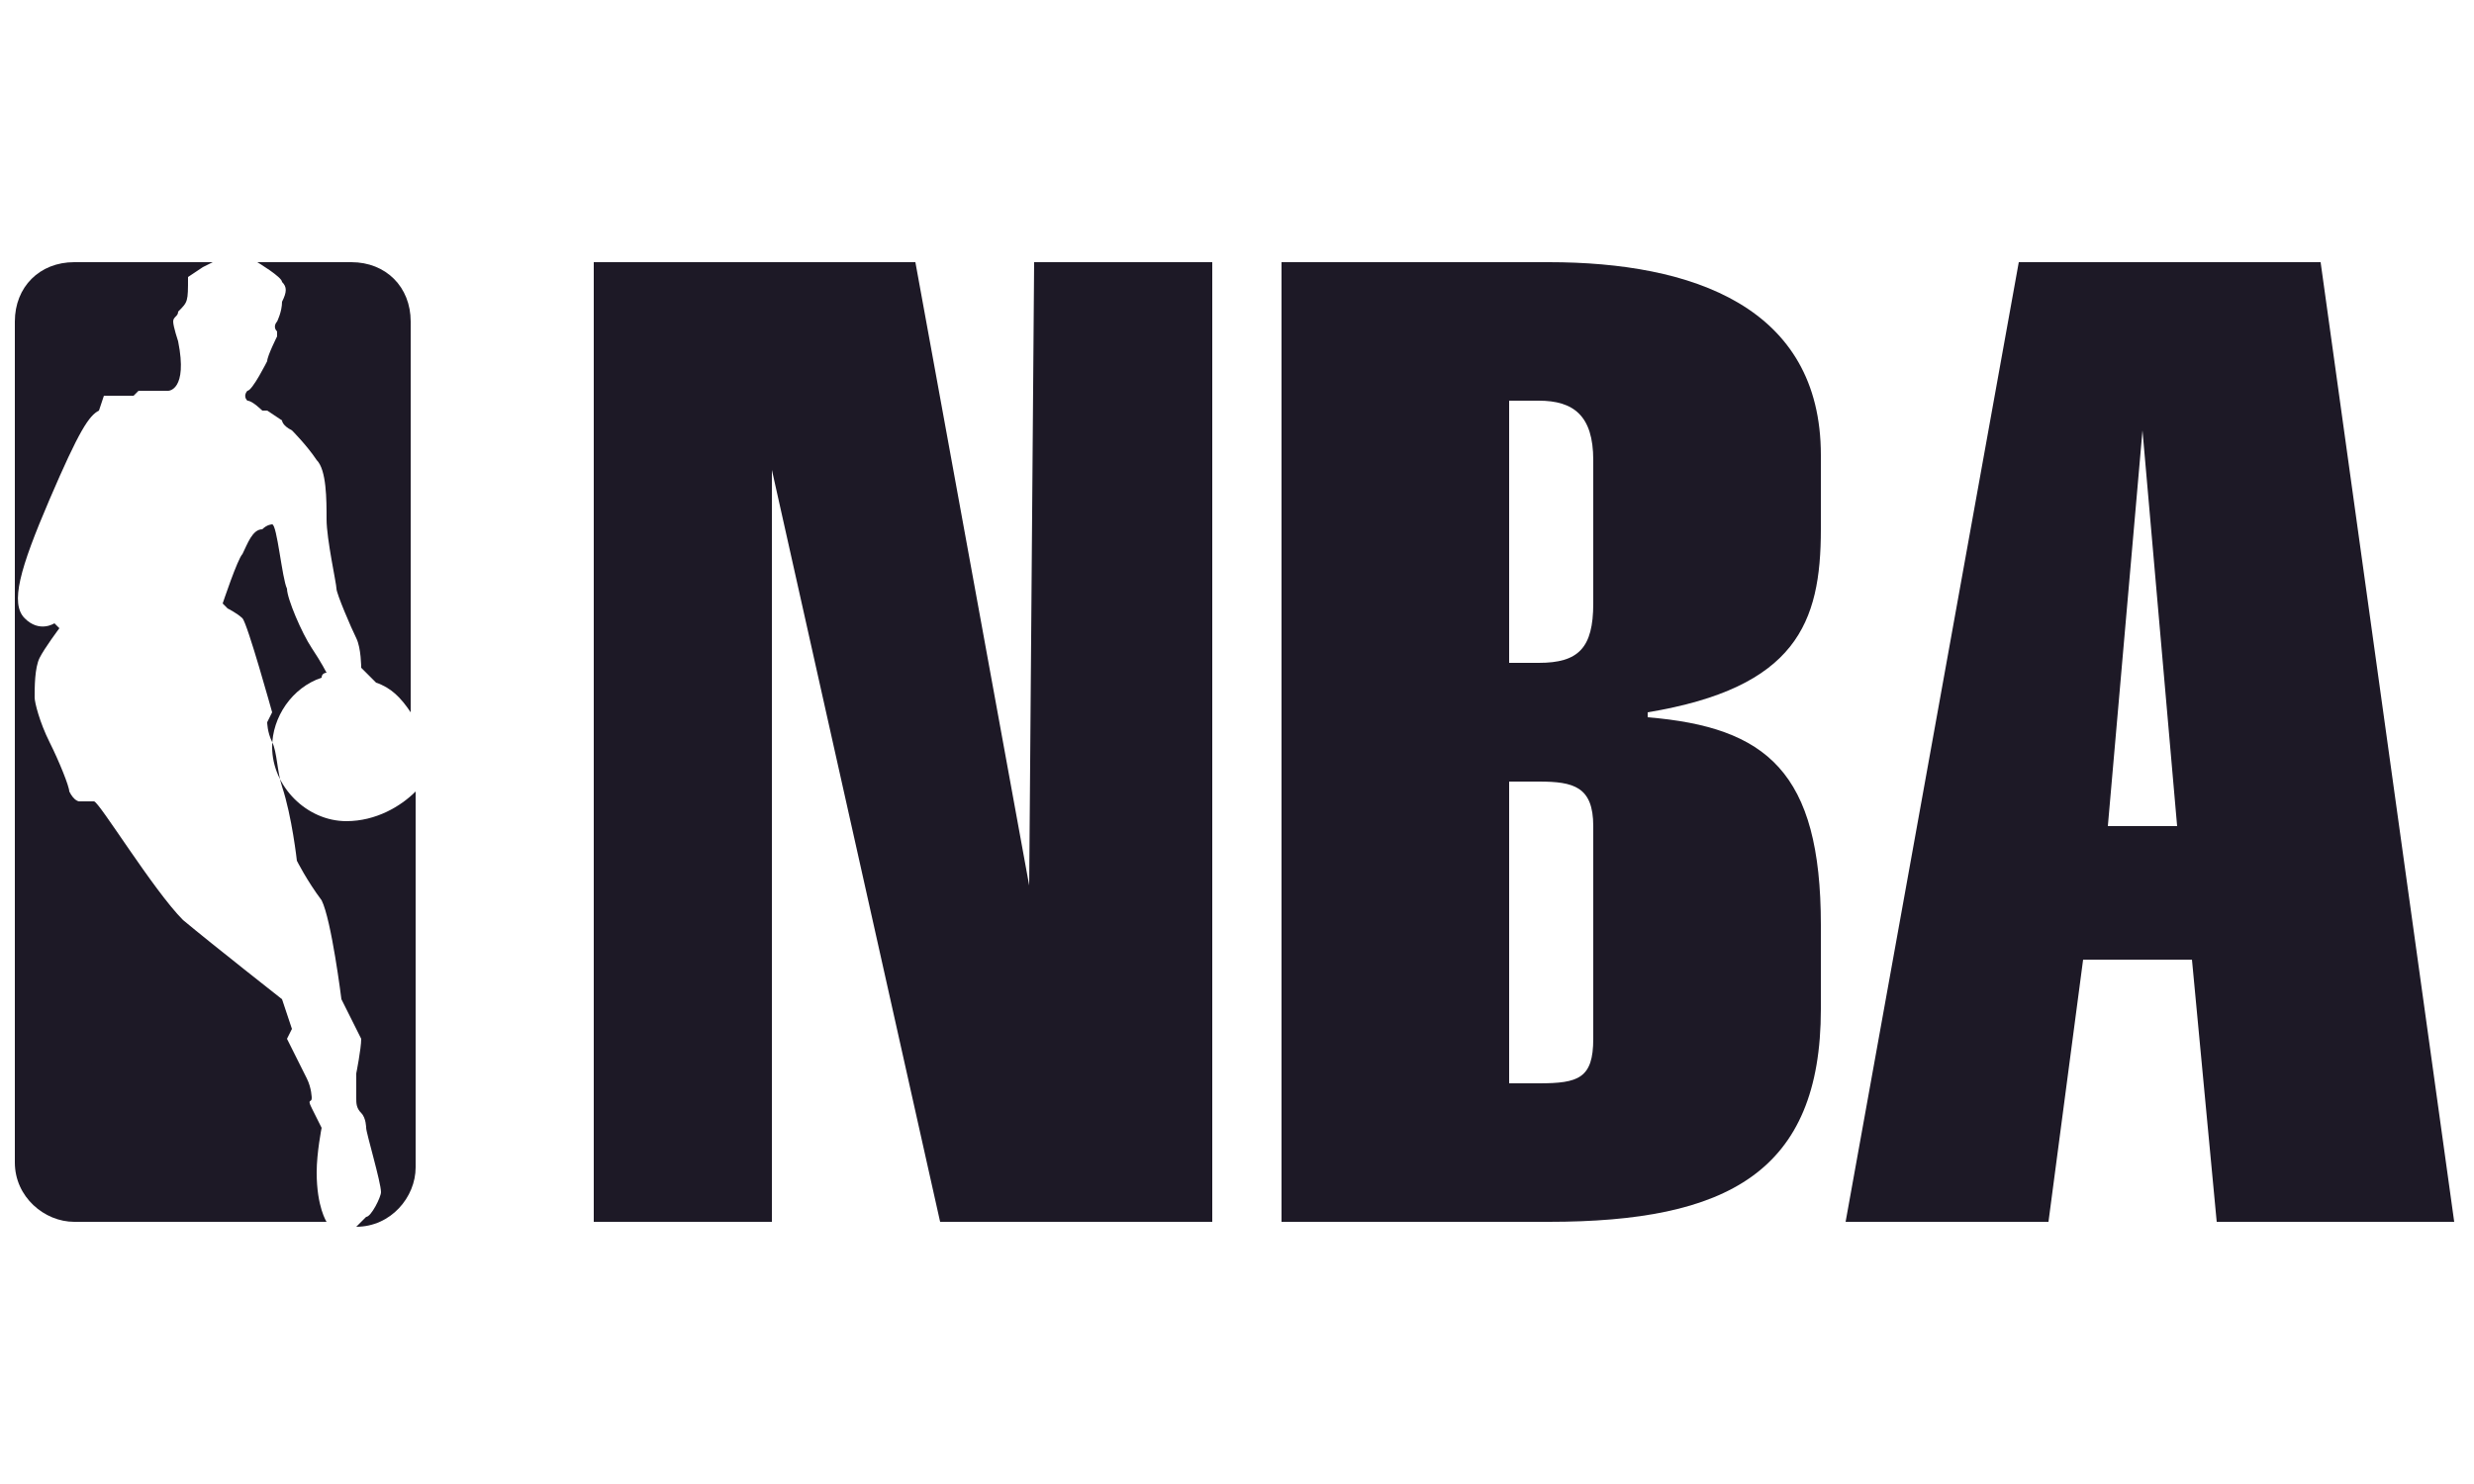 <?xml version="1.0" encoding="utf-8"?>
<!-- Generator: Adobe Illustrator 23.1.0, SVG Export Plug-In . SVG Version: 6.00 Build 0)  -->
<svg version="1.1" id="Ebene_1" xmlns="http://www.w3.org/2000/svg" xmlns:xlink="http://www.w3.org/1999/xlink" x="0px" y="0px"
	 viewBox="0 0 50 30" style="enable-background:new 0 0 50 30;" xml:space="preserve">
<style type="text/css">
	.st0{fill:#1D1926;}
</style>
<g>
	<path class="st0" d="M6.4,23.7c0-0.4,0.1-0.9,0.1-0.9s-0.1-0.2-0.2-0.4c-0.1-0.2,0-0.1,0-0.2c0,0,0-0.2-0.1-0.4
		c-0.1-0.2-0.4-0.8-0.4-0.8c0,0,0.1-0.2,0.1-0.2l-0.2-0.6c0,0-1.4-1.1-2-1.6c-0.6-0.6-1.7-2.4-1.8-2.4c-0.1,0-0.3,0-0.3,0
		S1.5,16.2,1.4,16c0-0.1-0.2-0.6-0.4-1c-0.2-0.4-0.3-0.8-0.3-0.9c0-0.2,0-0.6,0.1-0.8c0.1-0.2,0.4-0.6,0.4-0.6c0,0-0.1-0.1-0.1-0.1
		s-0.3,0.2-0.6-0.1c-0.3-0.3-0.1-1,0.5-2.4c0.6-1.4,0.8-1.7,1-1.8C2.1,8,2.1,8,2.1,8c0.2,0,0.5,0,0.6,0l0.1-0.1l0.6,0
		c0,0,0.4,0,0.2-1c0,0-0.1-0.3-0.1-0.4c0-0.1,0.1-0.1,0.1-0.2c0.2-0.2,0.2-0.2,0.2-0.7l0.3-0.2l0.2-0.1H1.5c-0.7,0-1.2,0.5-1.2,1.2
		v17c0,0.7,0.6,1.2,1.2,1.2h5.1C6.6,24.7,6.4,24.4,6.4,23.7z"/>
	<polygon class="st0" points="2.6,23.7 1.9,23.7 1.5,21.7 1.5,23.7 1,23.7 1,21.2 1.8,21.2 2.1,22.8 2.1,21.2 2.6,21.2 	"/>
	<path class="st0" d="M4.2,21.9c0,0.2-0.1,0.4-0.4,0.5v0c0.3,0,0.4,0.1,0.4,0.5v0.2c0,0.4-0.2,0.6-0.7,0.6H2.8v-2.5h0.7
		c0.4,0,0.7,0.1,0.7,0.5V21.9z"/>
	<polygon class="st0" points="5.2,23.7 5.1,23 4.8,23 4.8,23.7 4.2,23.7 4.7,21.2 5.4,21.2 5.8,23.7 	"/>
	<path class="st0" d="M3.4,21.6L3.4,21.6l-0.1,0.7h0.1c0.1,0,0.1,0,0.1-0.2v-0.4C3.6,21.6,3.5,21.6,3.4,21.6z"/>
	<path class="st0" d="M3.4,22.5L3.4,22.5l-0.1,0.8h0.1c0.1,0,0.1,0,0.1-0.1v-0.5C3.6,22.5,3.5,22.5,3.4,22.5z"/>
	<polygon class="st0" points="4.9,22.6 5.1,22.6 5,21.6 	"/>
	<path class="st0" d="M7,16.6c-0.8,0-1.5-0.7-1.5-1.5c0-0.6,0.4-1.2,1-1.4c0-0.1,0.1-0.1,0.1-0.1s-0.1-0.2-0.3-0.5
		c-0.2-0.3-0.5-1-0.5-1.2c-0.1-0.2-0.2-1.3-0.3-1.3c0,0-0.1,0-0.2,0.1C5.1,10.7,5,11,4.9,11.2c-0.1,0.1-0.4,1-0.4,1
		c0,0,0.1,0.1,0.1,0.1s0.2,0.1,0.3,0.2c0.1,0.1,0.6,1.9,0.6,1.9l-0.1,0.2c0,0,0,0.2,0.1,0.4c0.1,0.2,0.1,0.6,0.2,0.9
		c0.2,0.6,0.3,1.5,0.3,1.5s0.2,0.4,0.5,0.8c0.2,0.4,0.4,2,0.4,2c0,0,0.3,0.6,0.4,0.8c0,0.2-0.1,0.7-0.1,0.7s0,0.4,0,0.5
		c0,0.1,0,0.2,0.1,0.3c0.1,0.1,0.1,0.3,0.1,0.3c0,0.1,0.3,1.1,0.3,1.3c0,0.1-0.2,0.5-0.3,0.5c0,0-0.2,0.2-0.2,0.2
		c0.7,0,1.2-0.6,1.2-1.2v-7.6C8.1,16.3,7.6,16.6,7,16.6z"/>
	<path class="st0" d="M7.1,5.3H5.2c0,0,0.5,0.3,0.5,0.4c0.1,0.1,0.1,0.2,0,0.4c0,0.2-0.1,0.4-0.1,0.4s-0.1,0.1,0,0.2
		c0,0,0,0.1,0,0.1S5.4,7.2,5.4,7.3c0,0-0.3,0.6-0.4,0.6c0,0-0.1,0.1,0,0.2c0.1,0,0.3,0.2,0.3,0.2l0.1,0l0.3,0.2c0,0,0,0.1,0.2,0.2
		C5.9,8.7,6.2,9,6.4,9.3c0.2,0.2,0.2,0.8,0.2,1.2c0,0.4,0.2,1.3,0.2,1.4c0,0.1,0.3,0.8,0.4,1c0.1,0.2,0.1,0.6,0.1,0.6l0.3,0.3
		c0.3,0.1,0.5,0.3,0.7,0.6V6.5C8.3,5.8,7.8,5.3,7.1,5.3z"/>
	<polygon class="st0" points="24.5,24.7 19,24.7 15.6,9.5 15.6,24.7 12,24.7 12,5.3 18.5,5.3 20.8,17.9 20.9,5.3 24.5,5.3 	"/>
	<path class="st0" d="M36.8,10.7V9.2c0-3-2.6-3.9-5.5-3.9h-5.4v19.4h5.4c3.6,0,5.5-1,5.5-4.3v-1.7c0-3.1-1.1-4-3.5-4.2v-0.1
		C36.3,13.9,36.8,12.6,36.8,10.7z M32.2,21c0,0.8-0.3,0.9-1.1,0.9h-0.6v-6.1h0.6c0.7,0,1.1,0.1,1.1,0.9V21z M32.2,12.2
		c0,0.9-0.3,1.2-1.1,1.2h-0.6V8.1h0.6c0.7,0,1.1,0.3,1.1,1.2V12.2z"/>
	<path class="st0" d="M46.9,5.3h-6.1l-3.5,19.4h4.1l0.7-5.3h2.2l0.5,5.3h4.8L46.9,5.3z M42.6,16.7l0.7-8l0.7,8H42.6z"/>
</g>
</svg>
